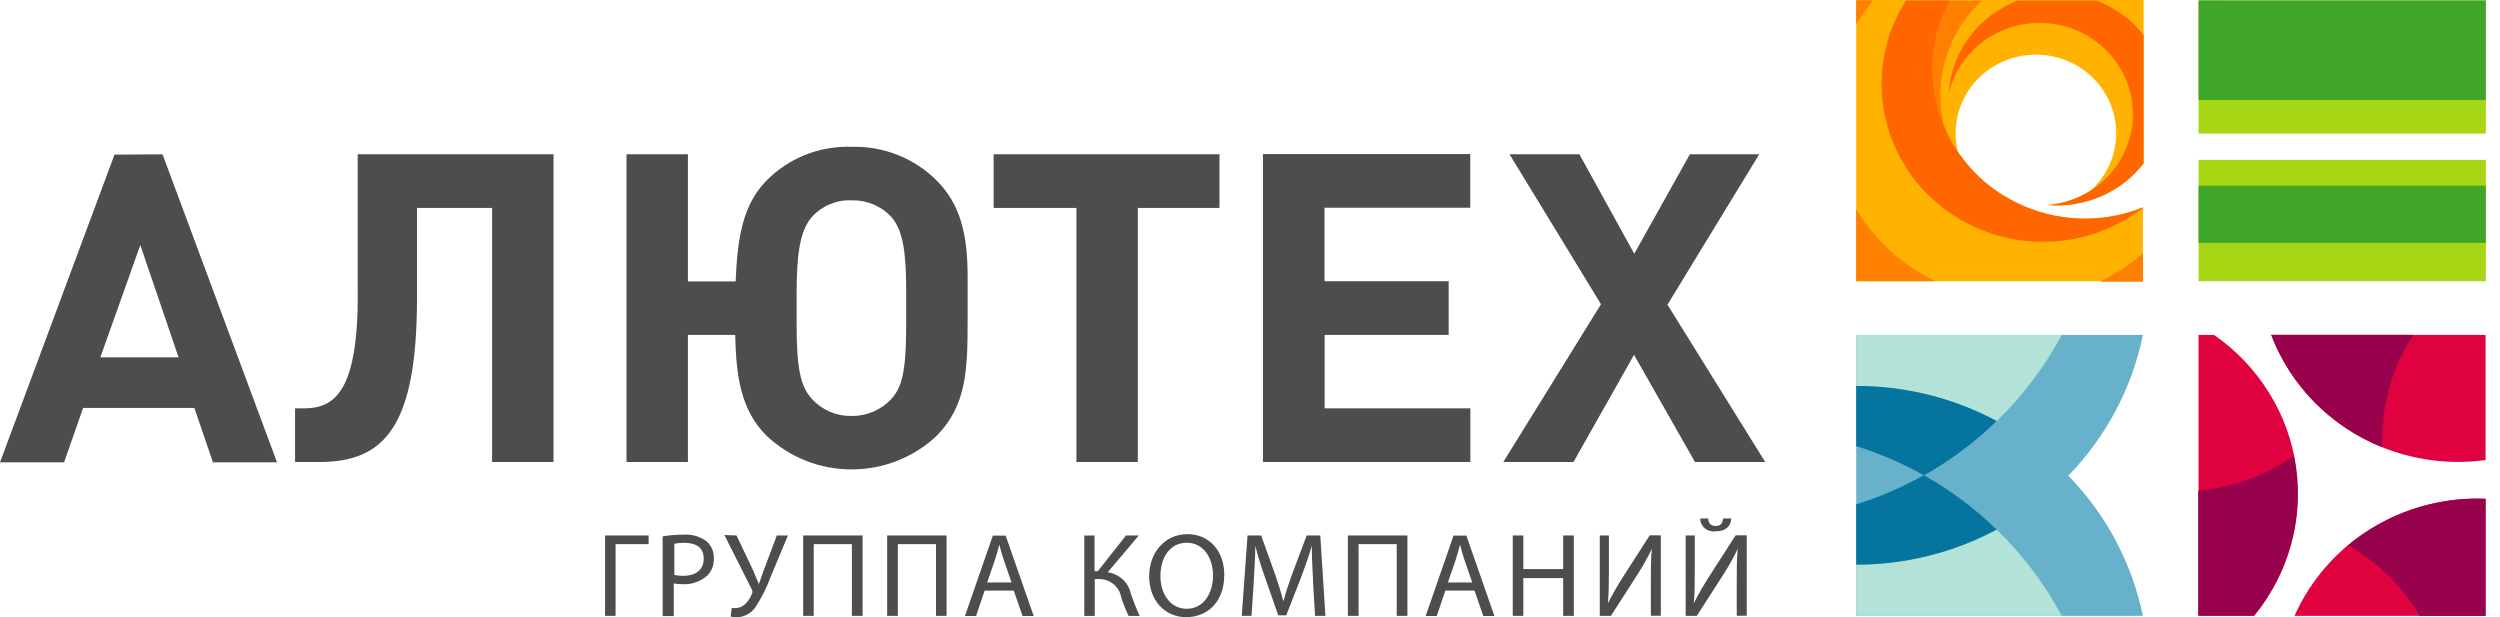 <svg width="162" height="40" viewBox="0 0 162 40" fill="none" xmlns="http://www.w3.org/2000/svg">
<g clip-path="url(#clip0_447_287)">
<path fill-rule="evenodd" clip-rule="evenodd" d="M143.41 21.703H142.466V39.908H146.071C147.168 38.571 147.978 37.021 148.447 35.356C148.914 33.696 149.029 31.957 148.785 30.25C148.541 28.543 147.943 26.905 147.029 25.442C146.11 23.966 144.898 22.693 143.468 21.702L143.41 21.703ZM148.681 39.908H161.059V32.32C158.459 32.214 155.886 32.883 153.666 34.24C151.468 35.583 149.73 37.562 148.681 39.914V39.908ZM147.174 21.702C148.213 24.414 150.149 26.689 152.662 28.147C155.199 29.624 158.157 30.209 161.066 29.811V21.703L147.174 21.702Z" fill="#E0013F"/>
<path fill-rule="evenodd" clip-rule="evenodd" d="M152.155 35.325C154.075 36.422 155.676 38.002 156.799 39.907H161.067V32.321C157.828 32.186 154.654 33.258 152.162 35.331L152.155 35.325ZM142.444 31.799V39.893H146.049C147.221 38.465 148.062 36.796 148.513 35.005C148.962 33.22 149.006 31.361 148.644 29.557C146.814 30.815 144.692 31.584 142.48 31.792L142.444 31.799ZM156.38 21.695H147.174C147.799 23.337 148.76 24.83 149.997 26.079C151.244 27.338 152.737 28.328 154.383 28.986C154.276 26.408 154.974 23.859 156.38 21.695Z" fill="#98014C"/>
<path fill-rule="evenodd" clip-rule="evenodd" d="M134.045 30.805C136.485 28.291 138.156 25.134 138.862 21.703H120.282V39.908H138.862C138.146 36.473 136.462 33.315 134.009 30.805H134.045Z" fill="#67B2CA"/>
<path fill-rule="evenodd" clip-rule="evenodd" d="M133.598 21.703H120.282V25.023C123.456 25.018 126.582 25.798 129.381 27.293C131.071 25.662 132.494 23.776 133.598 21.703ZM129.381 34.316C126.582 35.812 123.456 36.592 120.282 36.586V39.908H133.598C132.494 37.835 131.071 35.948 129.381 34.316Z" fill="#B3E2D8"/>
<path fill-rule="evenodd" clip-rule="evenodd" d="M120.282 25.023V28.908C121.808 29.386 123.28 30.022 124.674 30.805C126.39 29.838 127.975 28.653 129.388 27.28C126.589 25.785 123.463 25.005 120.289 25.01L120.282 25.023ZM120.282 32.702V36.587C123.456 36.593 126.582 35.813 129.381 34.317C127.968 32.943 126.383 31.758 124.666 30.791C123.272 31.574 121.801 32.209 120.275 32.687L120.282 32.702Z" fill="#05759F"/>
<path fill-rule="evenodd" clip-rule="evenodd" d="M142.466 18.22H161.081V10.358H142.466V18.22ZM142.466 0.014V8.658H161.081V0.028L142.466 0.014Z" fill="#A6D514"/>
<path fill-rule="evenodd" clip-rule="evenodd" d="M142.466 15.744H161.081V12.036H142.466V15.744ZM142.466 0.028V6.48H161.081V0.028H142.466Z" fill="#40A629"/>
<path fill-rule="evenodd" clip-rule="evenodd" d="M129.914 12.727C128.702 11.998 127.664 11.014 126.872 9.843C126.654 8.975 126.674 8.065 126.93 7.207C127.187 6.345 127.669 5.567 128.327 4.953C128.991 4.333 129.805 3.896 130.689 3.685C131.578 3.473 132.506 3.493 133.385 3.743C134.262 3.993 135.057 4.465 135.689 5.111C136.318 5.753 136.765 6.551 136.984 7.423C137.2 8.291 137.18 9.201 136.924 10.058C136.665 10.92 136.182 11.698 135.523 12.311C134.677 12.859 133.709 13.191 132.704 13.277C133.886 13.375 135.073 13.179 136.159 12.706C137.239 12.237 138.183 11.505 138.905 10.576V0H120.282V18.22H138.862V13.425C137.412 14.013 135.846 14.255 134.286 14.133C132.727 14.011 131.218 13.527 129.878 12.72L129.914 12.727Z" fill="#FFB300"/>
<path fill-rule="evenodd" clip-rule="evenodd" d="M126.028 8.348C125.629 6.883 125.64 5.337 126.06 3.879C126.483 2.413 127.297 1.09 128.414 0.05H126.345C125.666 1.318 125.284 2.725 125.229 4.163C125.174 5.601 125.447 7.032 126.028 8.349V8.348ZM136.121 18.254H138.862V16.414C138.034 17.137 137.112 17.744 136.121 18.219V18.254ZM121.386 0.029H120.282V1.58L120.433 1.334C120.721 0.879 121.04 0.444 121.386 0.029ZM120.282 13.567V18.22H125.416C125.065 18.051 124.721 17.865 124.384 17.663C122.7 16.65 121.291 15.239 120.282 13.553V13.567Z" fill="#FF8000"/>
<path fill-rule="evenodd" clip-rule="evenodd" d="M129.915 12.727C127.804 11.459 126.254 9.436 125.58 7.067C124.918 4.712 125.193 2.193 126.347 0.035H123.506C122.204 2.074 121.681 4.514 122.034 6.907C122.394 9.308 123.602 11.5 125.438 13.088C127.297 14.697 129.657 15.609 132.115 15.668C134.582 15.731 136.992 14.939 138.92 13.432C137.471 14.02 135.904 14.262 134.345 14.14C132.786 14.018 131.276 13.534 129.936 12.727H129.915ZM136.987 0.592C136.627 0.376 136.248 0.192 135.855 0.042H130.737C129.493 0.516 128.41 1.334 127.614 2.4C126.827 3.455 126.364 4.717 126.282 6.03C126.542 4.967 127.094 3.997 127.875 3.23C128.666 2.455 129.653 1.91 130.73 1.653C131.811 1.395 132.943 1.433 134.004 1.764C135.06 2.092 136.006 2.703 136.74 3.53C137.466 4.348 137.948 5.353 138.133 6.431C138.315 7.506 138.19 8.61 137.773 9.617C137.352 10.631 136.658 11.509 135.768 12.152C134.869 12.802 133.81 13.196 132.705 13.292C133.886 13.39 135.073 13.194 136.16 12.722C137.239 12.254 138.183 11.521 138.905 10.592V2.277C138.376 1.601 137.725 1.03 136.987 0.592Z" fill="#FF6600"/>
<path fill-rule="evenodd" clip-rule="evenodd" d="M42.031 34.697V35.261H39.89V39.908H39.206V34.697H42.031ZM43.697 37.256C43.883 37.298 44.075 37.317 44.267 37.313C45.096 37.313 45.6 36.918 45.6 36.199C45.6 35.479 45.103 35.176 44.345 35.176C44.128 35.171 43.91 35.19 43.697 35.233V37.256ZM42.977 34.746C43.413 34.678 43.854 34.645 44.295 34.648C44.828 34.605 45.359 34.758 45.787 35.078C45.941 35.214 46.064 35.383 46.145 35.572C46.226 35.761 46.264 35.966 46.255 36.171C46.266 36.375 46.236 36.579 46.165 36.77C46.095 36.962 45.986 37.137 45.845 37.285C45.624 37.483 45.367 37.635 45.087 37.733C44.807 37.831 44.511 37.873 44.215 37.856C44.029 37.861 43.843 37.844 43.661 37.806V39.922H42.941V34.775L42.976 34.746H42.977ZM47.727 34.697L48.786 36.925C48.924 37.235 49.047 37.545 49.177 37.849C49.27 37.588 49.371 37.278 49.507 36.911L50.337 34.697H51.058L49.94 37.377C49.686 38.074 49.352 38.738 48.945 39.357C48.809 39.552 48.628 39.711 48.418 39.822C48.208 39.933 47.973 39.994 47.734 39.999C47.602 40.004 47.47 39.987 47.344 39.949L47.417 39.399C47.501 39.41 47.585 39.41 47.669 39.399C48.224 39.399 48.549 38.885 48.715 38.504C48.744 38.458 48.759 38.404 48.759 38.349C48.759 38.294 48.744 38.241 48.715 38.194L46.941 34.669L47.727 34.697ZM55.895 34.697V39.907H55.204V35.261H52.73V39.908H52.046V34.697H55.895ZM61.338 34.697V39.907H60.654V35.261H58.179V39.908H57.487V34.697H61.338ZM65.548 37.743L65.029 36.241C64.914 35.903 64.835 35.593 64.756 35.289C64.675 35.599 64.59 35.917 64.488 36.234L63.969 37.743H65.548ZM63.804 38.272L63.249 39.915H62.529L64.337 34.705H65.166L66.983 39.915H66.262L65.692 38.272H63.804ZM70.926 34.697V37.01H71.143L72.967 34.697H73.796L71.777 37.087C72.137 37.137 72.472 37.291 72.739 37.532C73.006 37.772 73.191 38.088 73.269 38.434C73.435 38.938 73.629 39.432 73.853 39.914H73.133C72.942 39.518 72.781 39.108 72.65 38.688C72.588 38.349 72.403 38.045 72.131 37.833C71.856 37.618 71.513 37.509 71.165 37.524H70.941V39.914H70.263V34.704L70.926 34.697ZM75.195 37.334C75.195 38.448 75.815 39.449 76.896 39.449C77.977 39.449 78.605 38.469 78.605 37.285C78.605 36.248 78.049 35.17 76.904 35.17C75.757 35.17 75.195 36.199 75.195 37.341V37.334ZM79.333 37.249C79.333 39.04 78.215 39.992 76.86 39.992C75.505 39.992 74.466 38.928 74.466 37.348C74.466 35.768 75.519 34.612 76.94 34.612C78.36 34.612 79.333 35.705 79.333 37.249ZM85.086 37.616C85.05 36.911 85 36.016 85.007 35.366C84.827 35.98 84.604 36.636 84.336 37.348L83.349 39.872H82.83L81.964 37.391C81.724 36.727 81.517 36.052 81.344 35.367C81.344 36.016 81.287 36.89 81.244 37.673L81.1 39.908H80.466L80.84 34.697H81.72L82.628 37.221C82.844 37.863 83.032 38.434 83.162 38.977C83.298 38.448 83.486 37.877 83.724 37.221L84.675 34.697H85.555L85.886 39.907H85.216L85.079 37.617L85.086 37.616ZM91.2 34.697V39.907H90.507V35.261H88.035V39.908H87.343V34.697H91.2ZM95.403 37.743L94.883 36.241C94.769 35.903 94.689 35.593 94.61 35.289C94.53 35.599 94.444 35.917 94.343 36.234L93.824 37.743H95.403ZM93.658 38.272L93.103 39.915H92.382L94.191 34.705H95.021L96.838 39.915H96.117L95.547 38.272H93.658ZM98.712 34.697V36.876H101.293V34.697H101.985V39.907H101.293V37.461H98.712V39.908H98.027V34.697H98.712ZM104.256 34.697V36.89C104.256 37.708 104.256 38.399 104.191 39.097C104.459 38.554 104.79 37.99 105.18 37.369L106.903 34.69H107.623V39.9H106.975V37.68C106.975 36.834 106.975 36.22 107.04 35.564C106.748 36.17 106.418 36.757 106.051 37.32L104.387 39.908H103.665V34.698H104.256V34.697ZM110.695 33.597C110.695 33.844 110.81 34.083 111.178 34.083C111.545 34.083 111.632 33.851 111.66 33.597H112.186C112.15 34.112 111.833 34.429 111.163 34.429C111.041 34.446 110.916 34.437 110.798 34.404C110.679 34.37 110.569 34.312 110.474 34.233C110.38 34.155 110.305 34.058 110.252 33.948C110.199 33.839 110.171 33.719 110.168 33.597H110.695ZM109.822 34.697V36.89C109.822 37.708 109.822 38.399 109.757 39.097C110.024 38.554 110.356 37.99 110.745 37.369L112.468 34.689H113.189V39.9H112.541V37.68C112.541 36.833 112.541 36.22 112.605 35.564C112.315 36.17 111.985 36.756 111.617 37.32L109.952 39.907H109.231V34.697H109.822ZM108.07 19.714L113.996 9.998H109.505L105.9 16.442L102.345 9.998H97.818L103.744 19.714L97.414 29.938H101.963L105.885 22.993L109.836 29.938H114.386L108.034 19.714H108.07ZM81.849 29.938H95.28V26.462H85.835V21.702H93.874V18.22H85.829V13.46H95.274V9.984H81.841V29.924L81.849 29.938ZM64.423 13.474H69.752V29.938H73.731V13.474H79.024V9.998H64.386V13.474H64.423ZM58.721 20.736C58.721 23.507 58.605 24.967 57.748 25.862C57.423 26.212 57.025 26.491 56.581 26.679C56.136 26.868 55.657 26.962 55.174 26.955C54.694 26.963 54.217 26.869 53.776 26.68C53.337 26.493 52.944 26.214 52.621 25.862C51.851 25.023 51.62 23.846 51.62 20.927V19.058C51.62 16.534 51.822 14.941 52.623 14.045C52.943 13.693 53.337 13.416 53.776 13.233C54.217 13.049 54.694 12.963 55.174 12.981C55.656 12.967 56.135 13.054 56.58 13.238C57.024 13.422 57.423 13.698 57.748 14.045C58.518 14.912 58.721 16.344 58.721 18.917V20.737L58.721 20.736ZM55.175 9.512C54.154 9.479 53.137 9.656 52.187 10.033C51.243 10.407 50.387 10.974 49.674 11.697C48.16 13.242 47.785 15.321 47.67 18.233H44.577V9.998H40.597V29.938H44.577V21.702H47.641C47.699 24.332 47.987 26.56 49.674 28.238C51.166 29.642 53.138 30.422 55.187 30.418C57.243 30.418 59.219 29.637 60.697 28.238C62.672 26.222 62.702 23.902 62.702 20.568V17.888C62.702 15.145 62.211 13.213 60.697 11.698C59.977 10.979 59.117 10.415 58.17 10.04C57.218 9.664 56.199 9.484 55.175 9.512ZM23.187 19.044C23.187 25.291 21.745 26.462 19.69 26.462H19.12V29.938H20.692C24.931 29.938 27.022 27.639 27.022 19.27V13.474H31.888V29.938H35.868V9.998H23.179V19.044H23.187ZM6.503 23.154L9.092 15.879L11.571 23.155H6.503V23.154ZM7.419 10.019L0 29.96H4.152L5.386 26.434H12.595L13.799 29.96H17.951L10.533 10L7.419 10.02V10.019Z" fill="#4D4D4D"/>
</g>
<defs>
<clipPath id="clip0_447_287">
<rect width="161.081" height="40" fill="white"/>
</clipPath>
</defs>
</svg>
